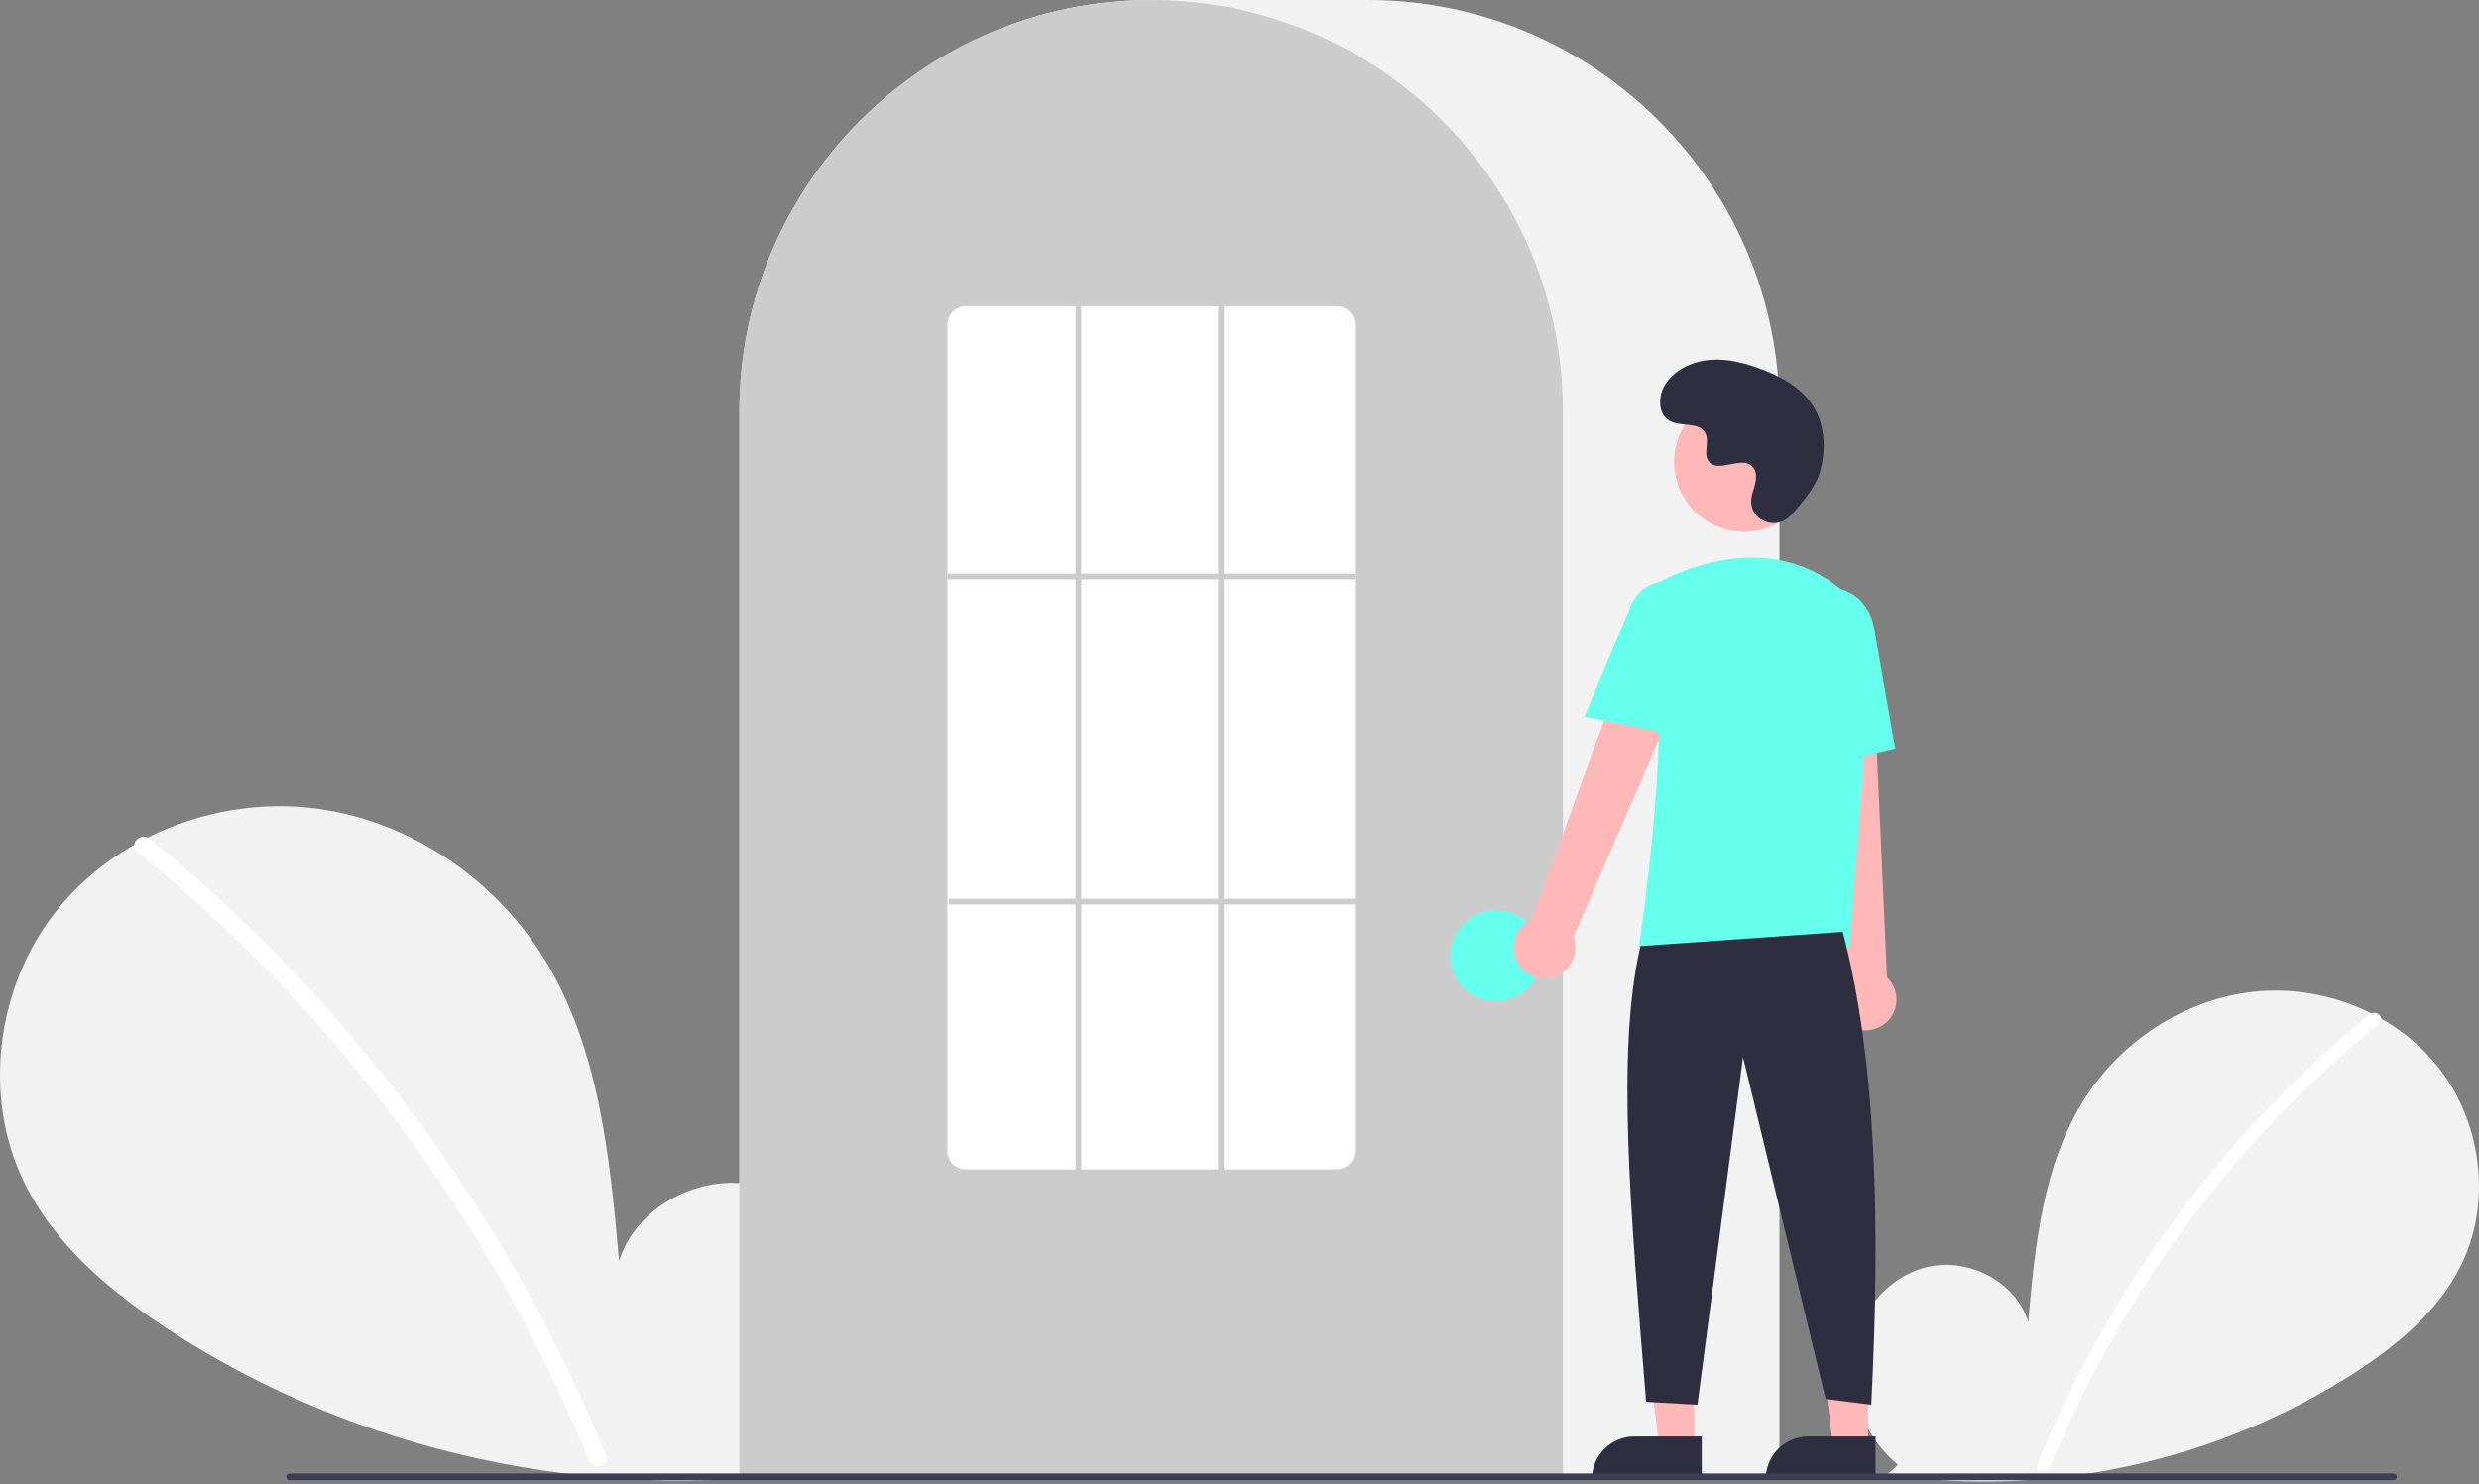 <svg width="870" height="521" viewBox="0 0 870 521" fill="none" xmlns="http://www.w3.org/2000/svg">
<rect x="0" y="0" width="870" height="521" fill="#808080" stroke="none"/>
<g clip-path="url(#clip0)">
<path d="M666.093 514.257C654.954 504.845 648.189 489.977 649.963 475.503C651.737 461.029 662.727 447.723 676.981 444.649C691.236 441.576 707.485 450.084 711.815 464.009C714.198 437.162 716.944 409.191 731.217 386.329C744.141 365.628 766.526 350.815 790.786 348.165C815.046 345.515 840.588 355.524 855.718 374.672C870.848 393.82 874.553 421.658 863.956 443.641C856.15 459.836 841.768 471.888 826.7 481.693C778.008 513.11 719.608 525.886 662.246 517.67L666.093 514.257Z" fill="#F2F2F2"/>
<path d="M831.728 356.079C811.71 372.383 793.346 390.619 776.901 410.521C751.165 441.562 730.34 476.364 715.149 513.715C714.037 516.44 718.462 517.626 719.562 514.932C744.416 454.228 784.092 400.724 834.963 359.314C837.248 357.454 833.993 354.234 831.728 356.079Z" fill="white"/>
<path d="M280.067 511.699C295.366 498.772 304.658 478.351 302.221 458.471C299.784 438.591 284.69 420.315 265.112 416.094C245.533 411.872 223.214 423.558 217.267 442.684C213.995 405.81 210.223 367.392 190.619 335.991C172.868 307.558 142.122 287.213 108.801 283.573C75.48 279.933 40.397 293.68 19.616 319.98C-1.165 346.28 -6.253 384.515 8.301 414.709C19.023 436.952 38.777 453.506 59.473 466.973C125.503 509.939 207.412 527.858 285.351 516.388" fill="#F2F2F2"/>
<path d="M52.567 294.442C80.061 316.836 105.284 341.883 127.871 369.219C150.461 396.527 170.35 425.961 187.257 457.109C196.707 474.582 205.197 492.557 212.687 510.956C214.215 514.698 208.137 516.327 206.627 512.626C193.359 480.191 176.945 449.133 157.618 419.899C138.386 390.772 116.373 363.578 91.889 338.701C78.041 324.637 63.431 311.346 48.123 298.886C44.986 296.331 49.455 291.908 52.567 294.442L52.567 294.442Z" fill="white"/>
<path d="M624.5 519H259.5V144.5C259.5 64.822 324.322 0 404 0H480C559.678 0 624.5 64.822 624.5 144.5V519Z" fill="#F2F2F2"/>
<path d="M548.5 519H259.5V144.5C259.42 113.969 269.088 84.21 287.095 59.556C287.759 58.651 288.421 57.758 289.104 56.874C297.814 45.451 308.18 35.39 319.858 27.024C320.518 26.544 321.18 26.072 321.852 25.601C331.625 18.838 342.195 13.31 353.324 9.142C353.985 8.891 354.658 8.64 355.331 8.399C365.396 4.807 375.83 2.347 386.439 1.063C387.097 0.974 387.772 0.903 388.448 0.833C398.787 -0.272 409.214 -0.272 419.553 0.833C420.227 0.903 420.902 0.974 421.567 1.064C432.174 2.348 442.605 4.808 452.668 8.399C453.341 8.64 454.014 8.891 454.677 9.142C465.668 13.258 476.115 18.703 485.783 25.358C486.455 25.819 487.127 26.291 487.789 26.763C494.335 31.436 500.484 36.641 506.173 42.327C510.735 46.887 514.986 51.748 518.897 56.877C519.578 57.758 520.24 58.651 520.903 59.554C538.911 84.209 548.579 113.969 548.5 144.5V519Z" fill="#CCCCCC"/>
<path d="M525 351.5C533.837 351.5 541 344.337 541 335.5C541 326.663 533.837 319.5 525 319.5C516.163 319.5 509 326.663 509 335.5C509 344.337 516.163 351.5 525 351.5Z" fill="#66FEED"/>
<path d="M594.599 507.783H582.339L576.506 460.495L594.601 460.496L594.599 507.783Z" fill="#FFB8B8"/>
<path d="M573.581 504.28H597.225V519.167H558.694C558.694 517.212 559.079 515.276 559.828 513.47C560.576 511.664 561.672 510.022 563.055 508.64C564.437 507.258 566.078 506.161 567.884 505.413C569.69 504.665 571.626 504.28 573.581 504.28Z" fill="#2F2E41"/>
<path d="M655.599 507.783H643.339L637.506 460.495L655.601 460.496L655.599 507.783Z" fill="#FFB8B8"/>
<path d="M634.581 504.28H658.225V519.167H619.694C619.694 517.212 620.079 515.276 620.828 513.47C621.576 511.664 622.672 510.022 624.055 508.64C625.437 507.258 627.078 506.161 628.884 505.413C630.69 504.665 632.626 504.28 634.581 504.28Z" fill="#2F2E41"/>
<path d="M533.097 338.67C532.215 337.37 531.629 335.893 531.379 334.343C531.13 332.792 531.224 331.206 531.654 329.695C532.084 328.185 532.84 326.787 533.868 325.6C534.897 324.413 536.174 323.467 537.608 322.827L579.283 207.96L599.791 219.151L552.206 328.922C553.121 331.403 553.095 334.133 552.132 336.595C551.169 339.058 549.337 341.082 546.981 342.283C544.626 343.485 541.911 343.781 539.353 343.115C536.794 342.449 534.568 340.867 533.097 338.67Z" fill="#FFB8B8"/>
<path d="M649.336 360.254C647.974 359.472 646.799 358.402 645.895 357.118C644.991 355.834 644.379 354.367 644.104 352.821C643.828 351.275 643.894 349.687 644.298 348.169C644.703 346.652 645.435 345.241 646.443 344.037L633.532 222.528L656.87 223.594L662.236 343.114C664.146 344.942 665.32 347.408 665.534 350.043C665.748 352.678 664.989 355.301 663.399 357.414C661.809 359.526 659.499 360.982 656.907 361.506C654.315 362.029 651.621 361.584 649.336 360.254Z" fill="#FFB8B8"/>
<path d="M612.106 186.684C625.671 186.684 636.667 175.687 636.667 162.123C636.667 148.558 625.671 137.562 612.106 137.562C598.541 137.562 587.545 148.558 587.545 162.123C587.545 175.687 598.541 186.684 612.106 186.684Z" fill="#FFB8B8"/>
<path d="M649.18 332.619H575.133L575.222 332.042C575.355 331.181 588.419 245.603 578.784 217.606C577.817 214.855 577.902 211.843 579.022 209.151C580.143 206.459 582.22 204.276 584.853 203.023H584.853C598.625 196.538 625.061 188.552 647.373 207.932C650.657 210.831 653.221 214.454 654.862 218.515C656.504 222.575 657.179 226.962 656.833 231.328L649.18 332.619Z" fill="#66FEED"/>
<path d="M589.354 258.25L556.018 251.487L571.644 214.457C572.579 210.871 574.898 207.802 578.093 205.923C581.288 204.044 585.098 203.51 588.687 204.436C592.276 205.363 595.351 207.675 597.237 210.865C599.123 214.056 599.667 217.864 598.75 221.455L589.354 258.25Z" fill="#66FEED"/>
<path d="M632.05 270.808L630.046 224.867C628.526 216.23 633.47 208.066 641.073 206.732C648.679 205.402 656.105 211.392 657.632 220.092L665.165 263.02L632.05 270.808Z" fill="#66FEED"/>
<path d="M646.716 327.119C658.63 372.495 659.93 430.188 656.716 493.119L640.716 491.119L611.716 371.119L595.716 493.119L577.716 492.119C572.338 426.089 567.103 369.403 575.716 332.119L646.716 327.119Z" fill="#2F2E41"/>
<path d="M628.289 181.104C623.707 185.985 615.198 183.365 614.601 176.697C614.554 176.179 614.558 175.658 614.611 175.141C614.92 172.188 616.626 169.506 616.217 166.388C616.125 165.611 615.835 164.872 615.377 164.239C611.726 159.349 603.155 166.426 599.709 161.999C597.596 159.285 600.08 155.012 598.458 151.979C596.318 147.975 589.979 149.95 586.004 147.758C581.582 145.318 581.846 138.532 584.757 134.405C588.308 129.371 594.533 126.685 600.681 126.298C606.828 125.911 612.934 127.573 618.673 129.81C625.194 132.351 631.661 135.863 635.674 141.597C640.554 148.571 641.024 157.945 638.583 166.099C637.098 171.059 632.031 177.118 628.289 181.104Z" fill="#2F2E41"/>
<path d="M839.981 519.643H101.687C101.372 519.643 101.07 519.517 100.848 519.293C100.625 519.07 100.5 518.768 100.5 518.453C100.5 518.138 100.625 517.835 100.848 517.612C101.07 517.389 101.372 517.263 101.687 517.262H839.981C840.296 517.263 840.598 517.389 840.821 517.612C841.043 517.835 841.168 518.138 841.168 518.453C841.168 518.768 841.043 519.07 840.821 519.293C840.598 519.517 840.296 519.643 839.981 519.643Z" fill="#3F3D56"/>
<path d="M469 410.5H339C337.288 410.509 335.642 409.839 334.424 408.636C333.205 407.434 332.513 405.797 332.5 404.085V113.915C332.513 112.203 333.205 110.566 334.424 109.364C335.642 108.161 337.288 107.491 339 107.5H469C470.712 107.491 472.358 108.161 473.576 109.364C474.795 110.566 475.487 112.203 475.5 113.915V404.085C475.487 405.797 474.795 407.434 473.576 408.636C472.358 409.839 470.712 410.509 469 410.5Z" fill="white"/>
<path d="M475.5 201.39H332.5V203.39H475.5V201.39Z" fill="#CCCCCC"/>
<path d="M476 315.5H333V317.5H476V315.5Z" fill="#CCCCCC"/>
<path d="M379.5 107.5H377.5V411.5H379.5V107.5Z" fill="#CCCCCC"/>
<path d="M429.5 107.5H427.5V411.5H429.5V107.5Z" fill="#CCCCCC"/>
</g>
<defs>
<clipPath id="clip0">
<rect width="870" height="520.139" fill="white"/>
</clipPath>
</defs>
</svg>
